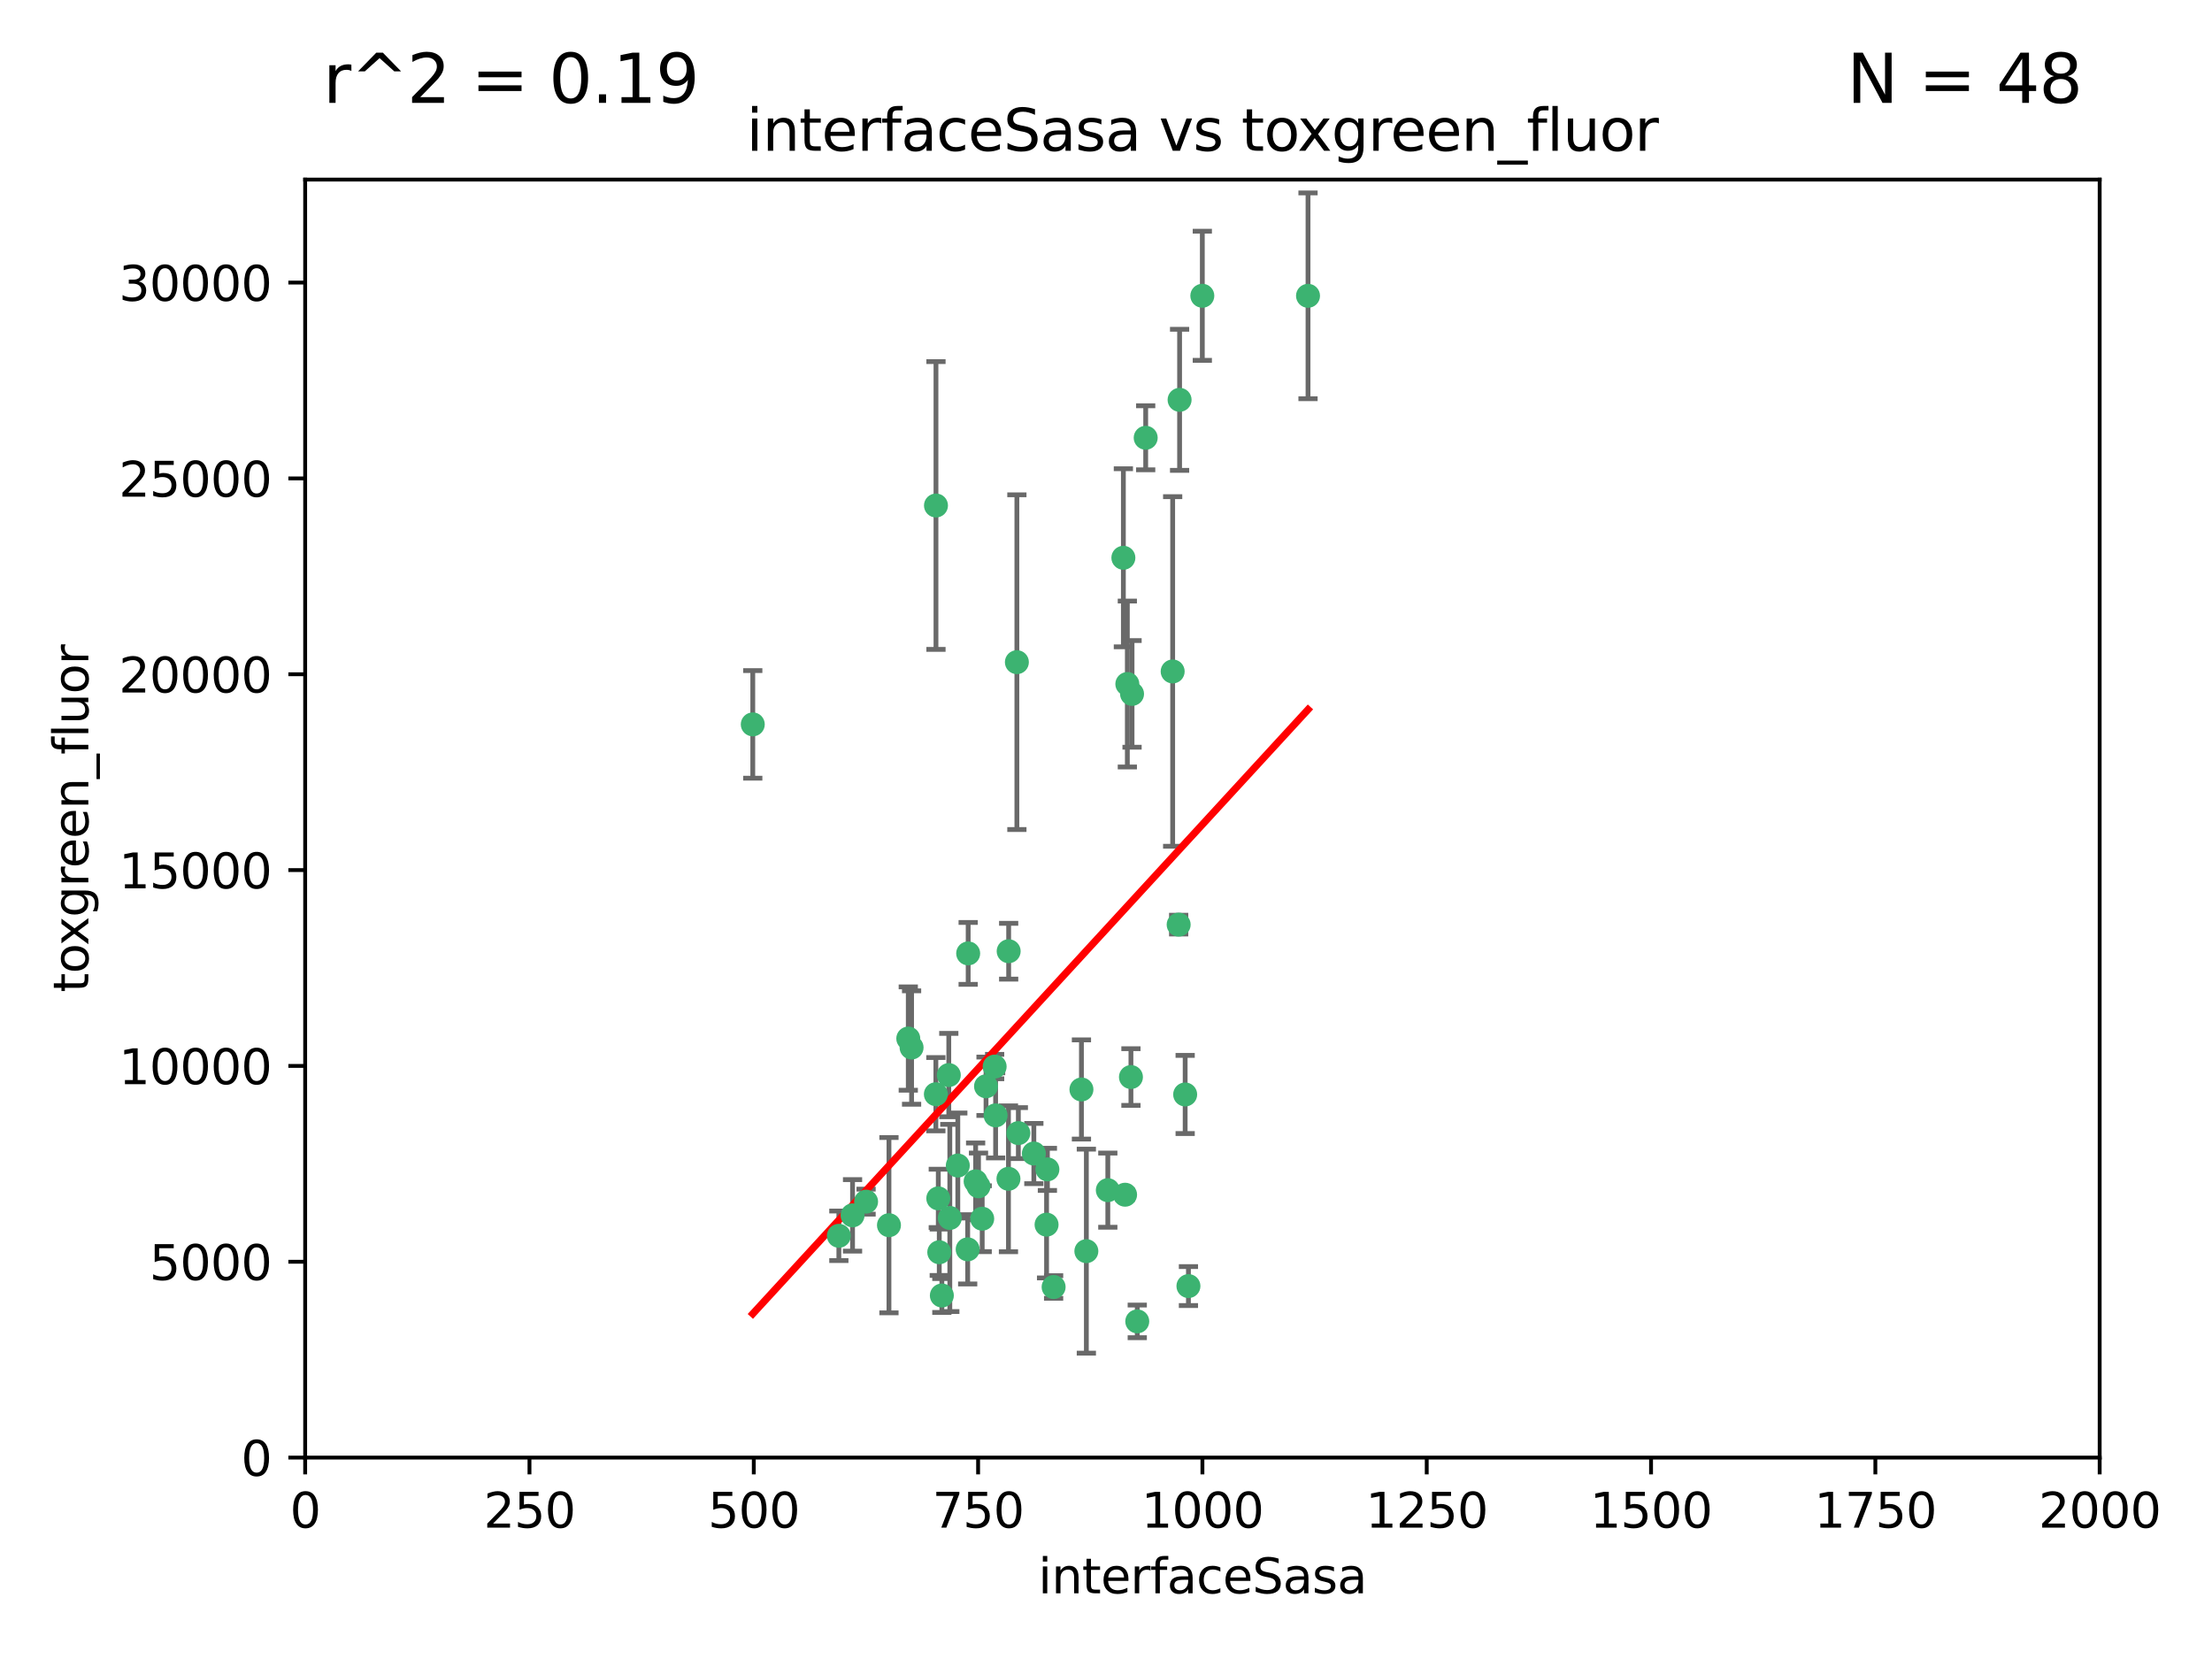 <?xml version="1.0" encoding="utf-8" standalone="no"?>
<!DOCTYPE svg PUBLIC "-//W3C//DTD SVG 1.1//EN"
  "http://www.w3.org/Graphics/SVG/1.1/DTD/svg11.dtd">
<svg xmlns:xlink="http://www.w3.org/1999/xlink" width="460.8pt" height="345.6pt" viewBox="0 0 460.8 345.6" xmlns="http://www.w3.org/2000/svg" version="1.1">
 <defs>
  <style type="text/css">*{stroke-linejoin: round; stroke-linecap: butt}</style>
 </defs>
 <g id="figure_1">
  <g id="patch_1">
   <path d="M 0 345.6 
L 460.8 345.6 
L 460.8 0 
L 0 0 
z
" style="fill: #ffffff"/>
  </g>
  <g id="axes_1">
   <g id="patch_2">
    <path d="M 63.571 303.64 
L 437.4 303.64 
L 437.4 37.411 
L 63.571 37.411 
z
" style="fill: #ffffff"/>
   </g>
   <g id="PathCollection_1">
    <defs>
     <path id="mea9403015e" d="M 0 1.118 
C 0.297 1.118 0.581 1 0.791 0.791 
C 1 0.581 1.118 0.297 1.118 0 
C 1.118 -0.297 1 -0.581 0.791 -0.791 
C 0.581 -1 0.297 -1.118 0 -1.118 
C -0.297 -1.118 -0.581 -1 -0.791 -0.791 
C -1 -0.581 -1.118 -0.297 -1.118 0 
C -1.118 0.297 -1 0.581 -0.791 0.791 
C -0.581 1 -0.297 1.118 0 1.118 
z
" style="stroke: #3cb371"/>
    </defs>
    <g clip-path="url(#pa7cee77694)">
     <use xlink:href="#mea9403015e" x="272.484" y="61.623" style="fill: #3cb371; stroke: #3cb371"/>
     <use xlink:href="#mea9403015e" x="174.75" y="257.44" style="fill: #3cb371; stroke: #3cb371"/>
     <use xlink:href="#mea9403015e" x="234.02" y="116.196" style="fill: #3cb371; stroke: #3cb371"/>
     <use xlink:href="#mea9403015e" x="238.669" y="91.198" style="fill: #3cb371; stroke: #3cb371"/>
     <use xlink:href="#mea9403015e" x="245.731" y="83.293" style="fill: #3cb371; stroke: #3cb371"/>
     <use xlink:href="#mea9403015e" x="250.465" y="61.614" style="fill: #3cb371; stroke: #3cb371"/>
     <use xlink:href="#mea9403015e" x="201.688" y="198.611" style="fill: #3cb371; stroke: #3cb371"/>
     <use xlink:href="#mea9403015e" x="194.981" y="105.307" style="fill: #3cb371; stroke: #3cb371"/>
     <use xlink:href="#mea9403015e" x="210.123" y="198.156" style="fill: #3cb371; stroke: #3cb371"/>
     <use xlink:href="#mea9403015e" x="234.375" y="248.881" style="fill: #3cb371; stroke: #3cb371"/>
     <use xlink:href="#mea9403015e" x="212.14" y="236.048" style="fill: #3cb371; stroke: #3cb371"/>
     <use xlink:href="#mea9403015e" x="195.666" y="260.866" style="fill: #3cb371; stroke: #3cb371"/>
     <use xlink:href="#mea9403015e" x="235.596" y="224.369" style="fill: #3cb371; stroke: #3cb371"/>
     <use xlink:href="#mea9403015e" x="247.573" y="267.914" style="fill: #3cb371; stroke: #3cb371"/>
     <use xlink:href="#mea9403015e" x="230.779" y="247.933" style="fill: #3cb371; stroke: #3cb371"/>
     <use xlink:href="#mea9403015e" x="210.08" y="245.565" style="fill: #3cb371; stroke: #3cb371"/>
     <use xlink:href="#mea9403015e" x="201.587" y="260.26" style="fill: #3cb371; stroke: #3cb371"/>
     <use xlink:href="#mea9403015e" x="236.912" y="275.268" style="fill: #3cb371; stroke: #3cb371"/>
     <use xlink:href="#mea9403015e" x="203.841" y="247.127" style="fill: #3cb371; stroke: #3cb371"/>
     <use xlink:href="#mea9403015e" x="219.488" y="268.108" style="fill: #3cb371; stroke: #3cb371"/>
     <use xlink:href="#mea9403015e" x="196.206" y="269.875" style="fill: #3cb371; stroke: #3cb371"/>
     <use xlink:href="#mea9403015e" x="189.211" y="216.348" style="fill: #3cb371; stroke: #3cb371"/>
     <use xlink:href="#mea9403015e" x="226.308" y="260.64" style="fill: #3cb371; stroke: #3cb371"/>
     <use xlink:href="#mea9403015e" x="185.187" y="255.229" style="fill: #3cb371; stroke: #3cb371"/>
     <use xlink:href="#mea9403015e" x="203.241" y="246.096" style="fill: #3cb371; stroke: #3cb371"/>
     <use xlink:href="#mea9403015e" x="211.835" y="137.942" style="fill: #3cb371; stroke: #3cb371"/>
     <use xlink:href="#mea9403015e" x="245.536" y="192.617" style="fill: #3cb371; stroke: #3cb371"/>
     <use xlink:href="#mea9403015e" x="215.37" y="240.302" style="fill: #3cb371; stroke: #3cb371"/>
     <use xlink:href="#mea9403015e" x="195.462" y="249.645" style="fill: #3cb371; stroke: #3cb371"/>
     <use xlink:href="#mea9403015e" x="244.288" y="139.875" style="fill: #3cb371; stroke: #3cb371"/>
     <use xlink:href="#mea9403015e" x="235.826" y="144.554" style="fill: #3cb371; stroke: #3cb371"/>
     <use xlink:href="#mea9403015e" x="246.891" y="227.999" style="fill: #3cb371; stroke: #3cb371"/>
     <use xlink:href="#mea9403015e" x="204.611" y="253.881" style="fill: #3cb371; stroke: #3cb371"/>
     <use xlink:href="#mea9403015e" x="194.959" y="227.942" style="fill: #3cb371; stroke: #3cb371"/>
     <use xlink:href="#mea9403015e" x="218.192" y="243.6" style="fill: #3cb371; stroke: #3cb371"/>
     <use xlink:href="#mea9403015e" x="177.602" y="253.182" style="fill: #3cb371; stroke: #3cb371"/>
     <use xlink:href="#mea9403015e" x="189.899" y="218.219" style="fill: #3cb371; stroke: #3cb371"/>
     <use xlink:href="#mea9403015e" x="180.421" y="250.326" style="fill: #3cb371; stroke: #3cb371"/>
     <use xlink:href="#mea9403015e" x="197.864" y="253.723" style="fill: #3cb371; stroke: #3cb371"/>
     <use xlink:href="#mea9403015e" x="205.407" y="226.291" style="fill: #3cb371; stroke: #3cb371"/>
     <use xlink:href="#mea9403015e" x="234.846" y="142.491" style="fill: #3cb371; stroke: #3cb371"/>
     <use xlink:href="#mea9403015e" x="225.284" y="226.956" style="fill: #3cb371; stroke: #3cb371"/>
     <use xlink:href="#mea9403015e" x="218.019" y="255.117" style="fill: #3cb371; stroke: #3cb371"/>
     <use xlink:href="#mea9403015e" x="199.529" y="242.802" style="fill: #3cb371; stroke: #3cb371"/>
     <use xlink:href="#mea9403015e" x="197.651" y="223.957" style="fill: #3cb371; stroke: #3cb371"/>
     <use xlink:href="#mea9403015e" x="207.406" y="232.356" style="fill: #3cb371; stroke: #3cb371"/>
     <use xlink:href="#mea9403015e" x="207.202" y="222.186" style="fill: #3cb371; stroke: #3cb371"/>
     <use xlink:href="#mea9403015e" x="156.817" y="150.901" style="fill: #3cb371; stroke: #3cb371"/>
    </g>
   </g>
   <g id="matplotlib.axis_1">
    <g id="xtick_1">
     <g id="line2d_1">
      <defs>
       <path id="m628592c153" d="M 0 0 
L 0 3.5 
" style="stroke: #000000; stroke-width: 0.8"/>
      </defs>
      <g>
       <use xlink:href="#m628592c153" x="63.571" y="303.64" style="stroke: #000000; stroke-width: 0.8"/>
      </g>
     </g>
     <g id="text_1">
      <!-- 0 -->
      <g transform="translate(60.39 318.238)scale(0.1 -0.1)">
       <defs>
        <path id="DejaVuSans-30" d="M 2034 4250 
Q 1547 4250 1301 3770 
Q 1056 3291 1056 2328 
Q 1056 1369 1301 889 
Q 1547 409 2034 409 
Q 2525 409 2770 889 
Q 3016 1369 3016 2328 
Q 3016 3291 2770 3770 
Q 2525 4250 2034 4250 
z
M 2034 4750 
Q 2819 4750 3233 4129 
Q 3647 3509 3647 2328 
Q 3647 1150 3233 529 
Q 2819 -91 2034 -91 
Q 1250 -91 836 529 
Q 422 1150 422 2328 
Q 422 3509 836 4129 
Q 1250 4750 2034 4750 
z
" transform="scale(0.016)"/>
       </defs>
       <use xlink:href="#DejaVuSans-30"/>
      </g>
     </g>
    </g>
    <g id="xtick_2">
     <g id="line2d_2">
      <g>
       <use xlink:href="#m628592c153" x="110.3" y="303.64" style="stroke: #000000; stroke-width: 0.8"/>
      </g>
     </g>
     <g id="text_2">
      <!-- 250 -->
      <g transform="translate(100.756 318.238)scale(0.1 -0.1)">
       <defs>
        <path id="DejaVuSans-32" d="M 1228 531 
L 3431 531 
L 3431 0 
L 469 0 
L 469 531 
Q 828 903 1448 1529 
Q 2069 2156 2228 2338 
Q 2531 2678 2651 2914 
Q 2772 3150 2772 3378 
Q 2772 3750 2511 3984 
Q 2250 4219 1831 4219 
Q 1534 4219 1204 4116 
Q 875 4013 500 3803 
L 500 4441 
Q 881 4594 1212 4672 
Q 1544 4750 1819 4750 
Q 2544 4750 2975 4387 
Q 3406 4025 3406 3419 
Q 3406 3131 3298 2873 
Q 3191 2616 2906 2266 
Q 2828 2175 2409 1742 
Q 1991 1309 1228 531 
z
" transform="scale(0.016)"/>
        <path id="DejaVuSans-35" d="M 691 4666 
L 3169 4666 
L 3169 4134 
L 1269 4134 
L 1269 2991 
Q 1406 3038 1543 3061 
Q 1681 3084 1819 3084 
Q 2600 3084 3056 2656 
Q 3513 2228 3513 1497 
Q 3513 744 3044 326 
Q 2575 -91 1722 -91 
Q 1428 -91 1123 -41 
Q 819 9 494 109 
L 494 744 
Q 775 591 1075 516 
Q 1375 441 1709 441 
Q 2250 441 2565 725 
Q 2881 1009 2881 1497 
Q 2881 1984 2565 2268 
Q 2250 2553 1709 2553 
Q 1456 2553 1204 2497 
Q 953 2441 691 2322 
L 691 4666 
z
" transform="scale(0.016)"/>
       </defs>
       <use xlink:href="#DejaVuSans-32"/>
       <use xlink:href="#DejaVuSans-35" x="63.623"/>
       <use xlink:href="#DejaVuSans-30" x="127.246"/>
      </g>
     </g>
    </g>
    <g id="xtick_3">
     <g id="line2d_3">
      <g>
       <use xlink:href="#m628592c153" x="157.028" y="303.64" style="stroke: #000000; stroke-width: 0.8"/>
      </g>
     </g>
     <g id="text_3">
      <!-- 500 -->
      <g transform="translate(147.485 318.238)scale(0.1 -0.1)">
       <use xlink:href="#DejaVuSans-35"/>
       <use xlink:href="#DejaVuSans-30" x="63.623"/>
       <use xlink:href="#DejaVuSans-30" x="127.246"/>
      </g>
     </g>
    </g>
    <g id="xtick_4">
     <g id="line2d_4">
      <g>
       <use xlink:href="#m628592c153" x="203.757" y="303.64" style="stroke: #000000; stroke-width: 0.8"/>
      </g>
     </g>
     <g id="text_4">
      <!-- 750 -->
      <g transform="translate(194.213 318.238)scale(0.1 -0.1)">
       <defs>
        <path id="DejaVuSans-37" d="M 525 4666 
L 3525 4666 
L 3525 4397 
L 1831 0 
L 1172 0 
L 2766 4134 
L 525 4134 
L 525 4666 
z
" transform="scale(0.016)"/>
       </defs>
       <use xlink:href="#DejaVuSans-37"/>
       <use xlink:href="#DejaVuSans-35" x="63.623"/>
       <use xlink:href="#DejaVuSans-30" x="127.246"/>
      </g>
     </g>
    </g>
    <g id="xtick_5">
     <g id="line2d_5">
      <g>
       <use xlink:href="#m628592c153" x="250.486" y="303.64" style="stroke: #000000; stroke-width: 0.8"/>
      </g>
     </g>
     <g id="text_5">
      <!-- 1000 -->
      <g transform="translate(237.761 318.238)scale(0.1 -0.1)">
       <defs>
        <path id="DejaVuSans-31" d="M 794 531 
L 1825 531 
L 1825 4091 
L 703 3866 
L 703 4441 
L 1819 4666 
L 2450 4666 
L 2450 531 
L 3481 531 
L 3481 0 
L 794 0 
L 794 531 
z
" transform="scale(0.016)"/>
       </defs>
       <use xlink:href="#DejaVuSans-31"/>
       <use xlink:href="#DejaVuSans-30" x="63.623"/>
       <use xlink:href="#DejaVuSans-30" x="127.246"/>
       <use xlink:href="#DejaVuSans-30" x="190.869"/>
      </g>
     </g>
    </g>
    <g id="xtick_6">
     <g id="line2d_6">
      <g>
       <use xlink:href="#m628592c153" x="297.214" y="303.64" style="stroke: #000000; stroke-width: 0.8"/>
      </g>
     </g>
     <g id="text_6">
      <!-- 1250 -->
      <g transform="translate(284.489 318.238)scale(0.1 -0.1)">
       <use xlink:href="#DejaVuSans-31"/>
       <use xlink:href="#DejaVuSans-32" x="63.623"/>
       <use xlink:href="#DejaVuSans-35" x="127.246"/>
       <use xlink:href="#DejaVuSans-30" x="190.869"/>
      </g>
     </g>
    </g>
    <g id="xtick_7">
     <g id="line2d_7">
      <g>
       <use xlink:href="#m628592c153" x="343.943" y="303.64" style="stroke: #000000; stroke-width: 0.8"/>
      </g>
     </g>
     <g id="text_7">
      <!-- 1500 -->
      <g transform="translate(331.218 318.238)scale(0.1 -0.1)">
       <use xlink:href="#DejaVuSans-31"/>
       <use xlink:href="#DejaVuSans-35" x="63.623"/>
       <use xlink:href="#DejaVuSans-30" x="127.246"/>
       <use xlink:href="#DejaVuSans-30" x="190.869"/>
      </g>
     </g>
    </g>
    <g id="xtick_8">
     <g id="line2d_8">
      <g>
       <use xlink:href="#m628592c153" x="390.671" y="303.64" style="stroke: #000000; stroke-width: 0.8"/>
      </g>
     </g>
     <g id="text_8">
      <!-- 1750 -->
      <g transform="translate(377.946 318.238)scale(0.1 -0.1)">
       <use xlink:href="#DejaVuSans-31"/>
       <use xlink:href="#DejaVuSans-37" x="63.623"/>
       <use xlink:href="#DejaVuSans-35" x="127.246"/>
       <use xlink:href="#DejaVuSans-30" x="190.869"/>
      </g>
     </g>
    </g>
    <g id="xtick_9">
     <g id="line2d_9">
      <g>
       <use xlink:href="#m628592c153" x="437.4" y="303.64" style="stroke: #000000; stroke-width: 0.8"/>
      </g>
     </g>
     <g id="text_9">
      <!-- 2000 -->
      <g transform="translate(424.675 318.238)scale(0.1 -0.1)">
       <use xlink:href="#DejaVuSans-32"/>
       <use xlink:href="#DejaVuSans-30" x="63.623"/>
       <use xlink:href="#DejaVuSans-30" x="127.246"/>
       <use xlink:href="#DejaVuSans-30" x="190.869"/>
      </g>
     </g>
    </g>
    <g id="text_10">
     <!-- interfaceSasa -->
     <g transform="translate(216.279 331.917)scale(0.1 -0.1)">
      <defs>
       <path id="DejaVuSans-69" d="M 603 3500 
L 1178 3500 
L 1178 0 
L 603 0 
L 603 3500 
z
M 603 4863 
L 1178 4863 
L 1178 4134 
L 603 4134 
L 603 4863 
z
" transform="scale(0.016)"/>
       <path id="DejaVuSans-6e" d="M 3513 2113 
L 3513 0 
L 2938 0 
L 2938 2094 
Q 2938 2591 2744 2837 
Q 2550 3084 2163 3084 
Q 1697 3084 1428 2787 
Q 1159 2491 1159 1978 
L 1159 0 
L 581 0 
L 581 3500 
L 1159 3500 
L 1159 2956 
Q 1366 3272 1645 3428 
Q 1925 3584 2291 3584 
Q 2894 3584 3203 3211 
Q 3513 2838 3513 2113 
z
" transform="scale(0.016)"/>
       <path id="DejaVuSans-74" d="M 1172 4494 
L 1172 3500 
L 2356 3500 
L 2356 3053 
L 1172 3053 
L 1172 1153 
Q 1172 725 1289 603 
Q 1406 481 1766 481 
L 2356 481 
L 2356 0 
L 1766 0 
Q 1100 0 847 248 
Q 594 497 594 1153 
L 594 3053 
L 172 3053 
L 172 3500 
L 594 3500 
L 594 4494 
L 1172 4494 
z
" transform="scale(0.016)"/>
       <path id="DejaVuSans-65" d="M 3597 1894 
L 3597 1613 
L 953 1613 
Q 991 1019 1311 708 
Q 1631 397 2203 397 
Q 2534 397 2845 478 
Q 3156 559 3463 722 
L 3463 178 
Q 3153 47 2828 -22 
Q 2503 -91 2169 -91 
Q 1331 -91 842 396 
Q 353 884 353 1716 
Q 353 2575 817 3079 
Q 1281 3584 2069 3584 
Q 2775 3584 3186 3129 
Q 3597 2675 3597 1894 
z
M 3022 2063 
Q 3016 2534 2758 2815 
Q 2500 3097 2075 3097 
Q 1594 3097 1305 2825 
Q 1016 2553 972 2059 
L 3022 2063 
z
" transform="scale(0.016)"/>
       <path id="DejaVuSans-72" d="M 2631 2963 
Q 2534 3019 2420 3045 
Q 2306 3072 2169 3072 
Q 1681 3072 1420 2755 
Q 1159 2438 1159 1844 
L 1159 0 
L 581 0 
L 581 3500 
L 1159 3500 
L 1159 2956 
Q 1341 3275 1631 3429 
Q 1922 3584 2338 3584 
Q 2397 3584 2469 3576 
Q 2541 3569 2628 3553 
L 2631 2963 
z
" transform="scale(0.016)"/>
       <path id="DejaVuSans-66" d="M 2375 4863 
L 2375 4384 
L 1825 4384 
Q 1516 4384 1395 4259 
Q 1275 4134 1275 3809 
L 1275 3500 
L 2222 3500 
L 2222 3053 
L 1275 3053 
L 1275 0 
L 697 0 
L 697 3053 
L 147 3053 
L 147 3500 
L 697 3500 
L 697 3744 
Q 697 4328 969 4595 
Q 1241 4863 1831 4863 
L 2375 4863 
z
" transform="scale(0.016)"/>
       <path id="DejaVuSans-61" d="M 2194 1759 
Q 1497 1759 1228 1600 
Q 959 1441 959 1056 
Q 959 750 1161 570 
Q 1363 391 1709 391 
Q 2188 391 2477 730 
Q 2766 1069 2766 1631 
L 2766 1759 
L 2194 1759 
z
M 3341 1997 
L 3341 0 
L 2766 0 
L 2766 531 
Q 2569 213 2275 61 
Q 1981 -91 1556 -91 
Q 1019 -91 701 211 
Q 384 513 384 1019 
Q 384 1609 779 1909 
Q 1175 2209 1959 2209 
L 2766 2209 
L 2766 2266 
Q 2766 2663 2505 2880 
Q 2244 3097 1772 3097 
Q 1472 3097 1187 3025 
Q 903 2953 641 2809 
L 641 3341 
Q 956 3463 1253 3523 
Q 1550 3584 1831 3584 
Q 2591 3584 2966 3190 
Q 3341 2797 3341 1997 
z
" transform="scale(0.016)"/>
       <path id="DejaVuSans-63" d="M 3122 3366 
L 3122 2828 
Q 2878 2963 2633 3030 
Q 2388 3097 2138 3097 
Q 1578 3097 1268 2742 
Q 959 2388 959 1747 
Q 959 1106 1268 751 
Q 1578 397 2138 397 
Q 2388 397 2633 464 
Q 2878 531 3122 666 
L 3122 134 
Q 2881 22 2623 -34 
Q 2366 -91 2075 -91 
Q 1284 -91 818 406 
Q 353 903 353 1747 
Q 353 2603 823 3093 
Q 1294 3584 2113 3584 
Q 2378 3584 2631 3529 
Q 2884 3475 3122 3366 
z
" transform="scale(0.016)"/>
       <path id="DejaVuSans-53" d="M 3425 4513 
L 3425 3897 
Q 3066 4069 2747 4153 
Q 2428 4238 2131 4238 
Q 1616 4238 1336 4038 
Q 1056 3838 1056 3469 
Q 1056 3159 1242 3001 
Q 1428 2844 1947 2747 
L 2328 2669 
Q 3034 2534 3370 2195 
Q 3706 1856 3706 1288 
Q 3706 609 3251 259 
Q 2797 -91 1919 -91 
Q 1588 -91 1214 -16 
Q 841 59 441 206 
L 441 856 
Q 825 641 1194 531 
Q 1563 422 1919 422 
Q 2459 422 2753 634 
Q 3047 847 3047 1241 
Q 3047 1584 2836 1778 
Q 2625 1972 2144 2069 
L 1759 2144 
Q 1053 2284 737 2584 
Q 422 2884 422 3419 
Q 422 4038 858 4394 
Q 1294 4750 2059 4750 
Q 2388 4750 2728 4690 
Q 3069 4631 3425 4513 
z
" transform="scale(0.016)"/>
       <path id="DejaVuSans-73" d="M 2834 3397 
L 2834 2853 
Q 2591 2978 2328 3040 
Q 2066 3103 1784 3103 
Q 1356 3103 1142 2972 
Q 928 2841 928 2578 
Q 928 2378 1081 2264 
Q 1234 2150 1697 2047 
L 1894 2003 
Q 2506 1872 2764 1633 
Q 3022 1394 3022 966 
Q 3022 478 2636 193 
Q 2250 -91 1575 -91 
Q 1294 -91 989 -36 
Q 684 19 347 128 
L 347 722 
Q 666 556 975 473 
Q 1284 391 1588 391 
Q 1994 391 2212 530 
Q 2431 669 2431 922 
Q 2431 1156 2273 1281 
Q 2116 1406 1581 1522 
L 1381 1569 
Q 847 1681 609 1914 
Q 372 2147 372 2553 
Q 372 3047 722 3315 
Q 1072 3584 1716 3584 
Q 2034 3584 2315 3537 
Q 2597 3491 2834 3397 
z
" transform="scale(0.016)"/>
      </defs>
      <use xlink:href="#DejaVuSans-69"/>
      <use xlink:href="#DejaVuSans-6e" x="27.783"/>
      <use xlink:href="#DejaVuSans-74" x="91.162"/>
      <use xlink:href="#DejaVuSans-65" x="130.371"/>
      <use xlink:href="#DejaVuSans-72" x="191.895"/>
      <use xlink:href="#DejaVuSans-66" x="233.008"/>
      <use xlink:href="#DejaVuSans-61" x="268.213"/>
      <use xlink:href="#DejaVuSans-63" x="329.492"/>
      <use xlink:href="#DejaVuSans-65" x="384.473"/>
      <use xlink:href="#DejaVuSans-53" x="445.996"/>
      <use xlink:href="#DejaVuSans-61" x="509.473"/>
      <use xlink:href="#DejaVuSans-73" x="570.752"/>
      <use xlink:href="#DejaVuSans-61" x="622.852"/>
     </g>
    </g>
   </g>
   <g id="matplotlib.axis_2">
    <g id="ytick_1">
     <g id="line2d_10">
      <defs>
       <path id="m2e20df8057" d="M 0 0 
L -3.5 0 
" style="stroke: #000000; stroke-width: 0.8"/>
      </defs>
      <g>
       <use xlink:href="#m2e20df8057" x="63.571" y="303.64" style="stroke: #000000; stroke-width: 0.8"/>
      </g>
     </g>
     <g id="text_11">
      <!-- 0 -->
      <g transform="translate(50.209 307.439)scale(0.1 -0.1)">
       <use xlink:href="#DejaVuSans-30"/>
      </g>
     </g>
    </g>
    <g id="ytick_2">
     <g id="line2d_11">
      <g>
       <use xlink:href="#m2e20df8057" x="63.571" y="262.845" style="stroke: #000000; stroke-width: 0.8"/>
      </g>
     </g>
     <g id="text_12">
      <!-- 5000 -->
      <g transform="translate(31.121 266.644)scale(0.1 -0.1)">
       <use xlink:href="#DejaVuSans-35"/>
       <use xlink:href="#DejaVuSans-30" x="63.623"/>
       <use xlink:href="#DejaVuSans-30" x="127.246"/>
       <use xlink:href="#DejaVuSans-30" x="190.869"/>
      </g>
     </g>
    </g>
    <g id="ytick_3">
     <g id="line2d_12">
      <g>
       <use xlink:href="#m2e20df8057" x="63.571" y="222.05" style="stroke: #000000; stroke-width: 0.8"/>
      </g>
     </g>
     <g id="text_13">
      <!-- 10000 -->
      <g transform="translate(24.759 225.849)scale(0.1 -0.1)">
       <use xlink:href="#DejaVuSans-31"/>
       <use xlink:href="#DejaVuSans-30" x="63.623"/>
       <use xlink:href="#DejaVuSans-30" x="127.246"/>
       <use xlink:href="#DejaVuSans-30" x="190.869"/>
       <use xlink:href="#DejaVuSans-30" x="254.492"/>
      </g>
     </g>
    </g>
    <g id="ytick_4">
     <g id="line2d_13">
      <g>
       <use xlink:href="#m2e20df8057" x="63.571" y="181.255" style="stroke: #000000; stroke-width: 0.8"/>
      </g>
     </g>
     <g id="text_14">
      <!-- 15000 -->
      <g transform="translate(24.759 185.054)scale(0.1 -0.1)">
       <use xlink:href="#DejaVuSans-31"/>
       <use xlink:href="#DejaVuSans-35" x="63.623"/>
       <use xlink:href="#DejaVuSans-30" x="127.246"/>
       <use xlink:href="#DejaVuSans-30" x="190.869"/>
       <use xlink:href="#DejaVuSans-30" x="254.492"/>
      </g>
     </g>
    </g>
    <g id="ytick_5">
     <g id="line2d_14">
      <g>
       <use xlink:href="#m2e20df8057" x="63.571" y="140.459" style="stroke: #000000; stroke-width: 0.8"/>
      </g>
     </g>
     <g id="text_15">
      <!-- 20000 -->
      <g transform="translate(24.759 144.259)scale(0.1 -0.1)">
       <use xlink:href="#DejaVuSans-32"/>
       <use xlink:href="#DejaVuSans-30" x="63.623"/>
       <use xlink:href="#DejaVuSans-30" x="127.246"/>
       <use xlink:href="#DejaVuSans-30" x="190.869"/>
       <use xlink:href="#DejaVuSans-30" x="254.492"/>
      </g>
     </g>
    </g>
    <g id="ytick_6">
     <g id="line2d_15">
      <g>
       <use xlink:href="#m2e20df8057" x="63.571" y="99.664" style="stroke: #000000; stroke-width: 0.8"/>
      </g>
     </g>
     <g id="text_16">
      <!-- 25000 -->
      <g transform="translate(24.759 103.464)scale(0.1 -0.1)">
       <use xlink:href="#DejaVuSans-32"/>
       <use xlink:href="#DejaVuSans-35" x="63.623"/>
       <use xlink:href="#DejaVuSans-30" x="127.246"/>
       <use xlink:href="#DejaVuSans-30" x="190.869"/>
       <use xlink:href="#DejaVuSans-30" x="254.492"/>
      </g>
     </g>
    </g>
    <g id="ytick_7">
     <g id="line2d_16">
      <g>
       <use xlink:href="#m2e20df8057" x="63.571" y="58.869" style="stroke: #000000; stroke-width: 0.8"/>
      </g>
     </g>
     <g id="text_17">
      <!-- 30000 -->
      <g transform="translate(24.759 62.668)scale(0.1 -0.1)">
       <defs>
        <path id="DejaVuSans-33" d="M 2597 2516 
Q 3050 2419 3304 2112 
Q 3559 1806 3559 1356 
Q 3559 666 3084 287 
Q 2609 -91 1734 -91 
Q 1441 -91 1130 -33 
Q 819 25 488 141 
L 488 750 
Q 750 597 1062 519 
Q 1375 441 1716 441 
Q 2309 441 2620 675 
Q 2931 909 2931 1356 
Q 2931 1769 2642 2001 
Q 2353 2234 1838 2234 
L 1294 2234 
L 1294 2753 
L 1863 2753 
Q 2328 2753 2575 2939 
Q 2822 3125 2822 3475 
Q 2822 3834 2567 4026 
Q 2313 4219 1838 4219 
Q 1578 4219 1281 4162 
Q 984 4106 628 3988 
L 628 4550 
Q 988 4650 1302 4700 
Q 1616 4750 1894 4750 
Q 2613 4750 3031 4423 
Q 3450 4097 3450 3541 
Q 3450 3153 3228 2886 
Q 3006 2619 2597 2516 
z
" transform="scale(0.016)"/>
       </defs>
       <use xlink:href="#DejaVuSans-33"/>
       <use xlink:href="#DejaVuSans-30" x="63.623"/>
       <use xlink:href="#DejaVuSans-30" x="127.246"/>
       <use xlink:href="#DejaVuSans-30" x="190.869"/>
       <use xlink:href="#DejaVuSans-30" x="254.492"/>
      </g>
     </g>
    </g>
    <g id="text_18">
     <!-- toxgreen_fluor -->
     <g transform="translate(18.401 206.72)rotate(-90)scale(0.1 -0.1)">
      <defs>
       <path id="DejaVuSans-6f" d="M 1959 3097 
Q 1497 3097 1228 2736 
Q 959 2375 959 1747 
Q 959 1119 1226 758 
Q 1494 397 1959 397 
Q 2419 397 2687 759 
Q 2956 1122 2956 1747 
Q 2956 2369 2687 2733 
Q 2419 3097 1959 3097 
z
M 1959 3584 
Q 2709 3584 3137 3096 
Q 3566 2609 3566 1747 
Q 3566 888 3137 398 
Q 2709 -91 1959 -91 
Q 1206 -91 779 398 
Q 353 888 353 1747 
Q 353 2609 779 3096 
Q 1206 3584 1959 3584 
z
" transform="scale(0.016)"/>
       <path id="DejaVuSans-78" d="M 3513 3500 
L 2247 1797 
L 3578 0 
L 2900 0 
L 1881 1375 
L 863 0 
L 184 0 
L 1544 1831 
L 300 3500 
L 978 3500 
L 1906 2253 
L 2834 3500 
L 3513 3500 
z
" transform="scale(0.016)"/>
       <path id="DejaVuSans-67" d="M 2906 1791 
Q 2906 2416 2648 2759 
Q 2391 3103 1925 3103 
Q 1463 3103 1205 2759 
Q 947 2416 947 1791 
Q 947 1169 1205 825 
Q 1463 481 1925 481 
Q 2391 481 2648 825 
Q 2906 1169 2906 1791 
z
M 3481 434 
Q 3481 -459 3084 -895 
Q 2688 -1331 1869 -1331 
Q 1566 -1331 1297 -1286 
Q 1028 -1241 775 -1147 
L 775 -588 
Q 1028 -725 1275 -790 
Q 1522 -856 1778 -856 
Q 2344 -856 2625 -561 
Q 2906 -266 2906 331 
L 2906 616 
Q 2728 306 2450 153 
Q 2172 0 1784 0 
Q 1141 0 747 490 
Q 353 981 353 1791 
Q 353 2603 747 3093 
Q 1141 3584 1784 3584 
Q 2172 3584 2450 3431 
Q 2728 3278 2906 2969 
L 2906 3500 
L 3481 3500 
L 3481 434 
z
" transform="scale(0.016)"/>
       <path id="DejaVuSans-5f" d="M 3263 -1063 
L 3263 -1509 
L -63 -1509 
L -63 -1063 
L 3263 -1063 
z
" transform="scale(0.016)"/>
       <path id="DejaVuSans-6c" d="M 603 4863 
L 1178 4863 
L 1178 0 
L 603 0 
L 603 4863 
z
" transform="scale(0.016)"/>
       <path id="DejaVuSans-75" d="M 544 1381 
L 544 3500 
L 1119 3500 
L 1119 1403 
Q 1119 906 1312 657 
Q 1506 409 1894 409 
Q 2359 409 2629 706 
Q 2900 1003 2900 1516 
L 2900 3500 
L 3475 3500 
L 3475 0 
L 2900 0 
L 2900 538 
Q 2691 219 2414 64 
Q 2138 -91 1772 -91 
Q 1169 -91 856 284 
Q 544 659 544 1381 
z
M 1991 3584 
L 1991 3584 
z
" transform="scale(0.016)"/>
      </defs>
      <use xlink:href="#DejaVuSans-74"/>
      <use xlink:href="#DejaVuSans-6f" x="39.209"/>
      <use xlink:href="#DejaVuSans-78" x="97.266"/>
      <use xlink:href="#DejaVuSans-67" x="156.445"/>
      <use xlink:href="#DejaVuSans-72" x="219.922"/>
      <use xlink:href="#DejaVuSans-65" x="258.785"/>
      <use xlink:href="#DejaVuSans-65" x="320.309"/>
      <use xlink:href="#DejaVuSans-6e" x="381.832"/>
      <use xlink:href="#DejaVuSans-5f" x="445.211"/>
      <use xlink:href="#DejaVuSans-66" x="495.211"/>
      <use xlink:href="#DejaVuSans-6c" x="530.416"/>
      <use xlink:href="#DejaVuSans-75" x="558.199"/>
      <use xlink:href="#DejaVuSans-6f" x="621.578"/>
      <use xlink:href="#DejaVuSans-72" x="682.76"/>
     </g>
    </g>
   </g>
   <g id="LineCollection_1">
    <path d="M 272.484 83.058 
L 272.484 40.187 
" clip-path="url(#pa7cee77694)" style="fill: none; stroke: #696969"/>
    <path d="M 174.75 262.6 
L 174.75 252.279 
" clip-path="url(#pa7cee77694)" style="fill: none; stroke: #696969"/>
    <path d="M 234.02 134.745 
L 234.02 97.647 
" clip-path="url(#pa7cee77694)" style="fill: none; stroke: #696969"/>
    <path d="M 238.669 97.868 
L 238.669 84.528 
" clip-path="url(#pa7cee77694)" style="fill: none; stroke: #696969"/>
    <path d="M 245.731 97.986 
L 245.731 68.599 
" clip-path="url(#pa7cee77694)" style="fill: none; stroke: #696969"/>
    <path d="M 250.465 75.067 
L 250.465 48.16 
" clip-path="url(#pa7cee77694)" style="fill: none; stroke: #696969"/>
    <path d="M 201.688 205.055 
L 201.688 192.168 
" clip-path="url(#pa7cee77694)" style="fill: none; stroke: #696969"/>
    <path d="M 194.981 135.28 
L 194.981 75.334 
" clip-path="url(#pa7cee77694)" style="fill: none; stroke: #696969"/>
    <path d="M 210.123 203.967 
L 210.123 192.344 
" clip-path="url(#pa7cee77694)" style="fill: none; stroke: #696969"/>
    <path d="M 234.375 249.896 
L 234.375 247.866 
" clip-path="url(#pa7cee77694)" style="fill: none; stroke: #696969"/>
    <path d="M 212.14 241.356 
L 212.14 230.74 
" clip-path="url(#pa7cee77694)" style="fill: none; stroke: #696969"/>
    <path d="M 195.666 265.698 
L 195.666 256.034 
" clip-path="url(#pa7cee77694)" style="fill: none; stroke: #696969"/>
    <path d="M 235.596 230.273 
L 235.596 218.464 
" clip-path="url(#pa7cee77694)" style="fill: none; stroke: #696969"/>
    <path d="M 247.573 271.971 
L 247.573 263.857 
" clip-path="url(#pa7cee77694)" style="fill: none; stroke: #696969"/>
    <path d="M 230.779 255.66 
L 230.779 240.205 
" clip-path="url(#pa7cee77694)" style="fill: none; stroke: #696969"/>
    <path d="M 210.08 260.755 
L 210.08 230.374 
" clip-path="url(#pa7cee77694)" style="fill: none; stroke: #696969"/>
    <path d="M 201.587 267.474 
L 201.587 253.045 
" clip-path="url(#pa7cee77694)" style="fill: none; stroke: #696969"/>
    <path d="M 236.912 278.667 
L 236.912 271.868 
" clip-path="url(#pa7cee77694)" style="fill: none; stroke: #696969"/>
    <path d="M 203.841 254.054 
L 203.841 240.199 
" clip-path="url(#pa7cee77694)" style="fill: none; stroke: #696969"/>
    <path d="M 219.488 270.462 
L 219.488 265.753 
" clip-path="url(#pa7cee77694)" style="fill: none; stroke: #696969"/>
    <path d="M 196.206 273.409 
L 196.206 266.341 
" clip-path="url(#pa7cee77694)" style="fill: none; stroke: #696969"/>
    <path d="M 189.211 227.113 
L 189.211 205.583 
" clip-path="url(#pa7cee77694)" style="fill: none; stroke: #696969"/>
    <path d="M 226.308 281.889 
L 226.308 239.39 
" clip-path="url(#pa7cee77694)" style="fill: none; stroke: #696969"/>
    <path d="M 185.187 273.486 
L 185.187 236.971 
" clip-path="url(#pa7cee77694)" style="fill: none; stroke: #696969"/>
    <path d="M 203.241 254.089 
L 203.241 238.103 
" clip-path="url(#pa7cee77694)" style="fill: none; stroke: #696969"/>
    <path d="M 211.835 172.804 
L 211.835 103.08 
" clip-path="url(#pa7cee77694)" style="fill: none; stroke: #696969"/>
    <path d="M 245.536 194.574 
L 245.536 190.659 
" clip-path="url(#pa7cee77694)" style="fill: none; stroke: #696969"/>
    <path d="M 215.37 246.576 
L 215.37 234.027 
" clip-path="url(#pa7cee77694)" style="fill: none; stroke: #696969"/>
    <path d="M 195.462 255.722 
L 195.462 243.569 
" clip-path="url(#pa7cee77694)" style="fill: none; stroke: #696969"/>
    <path d="M 244.288 176.287 
L 244.288 103.464 
" clip-path="url(#pa7cee77694)" style="fill: none; stroke: #696969"/>
    <path d="M 235.826 155.662 
L 235.826 133.445 
" clip-path="url(#pa7cee77694)" style="fill: none; stroke: #696969"/>
    <path d="M 246.891 236.14 
L 246.891 219.858 
" clip-path="url(#pa7cee77694)" style="fill: none; stroke: #696969"/>
    <path d="M 204.611 260.74 
L 204.611 247.023 
" clip-path="url(#pa7cee77694)" style="fill: none; stroke: #696969"/>
    <path d="M 194.959 235.576 
L 194.959 220.308 
" clip-path="url(#pa7cee77694)" style="fill: none; stroke: #696969"/>
    <path d="M 218.192 247.989 
L 218.192 239.21 
" clip-path="url(#pa7cee77694)" style="fill: none; stroke: #696969"/>
    <path d="M 177.602 260.631 
L 177.602 245.734 
" clip-path="url(#pa7cee77694)" style="fill: none; stroke: #696969"/>
    <path d="M 189.899 230.03 
L 189.899 206.407 
" clip-path="url(#pa7cee77694)" style="fill: none; stroke: #696969"/>
    <path d="M 180.421 252.928 
L 180.421 247.723 
" clip-path="url(#pa7cee77694)" style="fill: none; stroke: #696969"/>
    <path d="M 197.864 273.219 
L 197.864 234.226 
" clip-path="url(#pa7cee77694)" style="fill: none; stroke: #696969"/>
    <path d="M 205.407 232.375 
L 205.407 220.208 
" clip-path="url(#pa7cee77694)" style="fill: none; stroke: #696969"/>
    <path d="M 234.846 159.773 
L 234.846 125.209 
" clip-path="url(#pa7cee77694)" style="fill: none; stroke: #696969"/>
    <path d="M 225.284 237.288 
L 225.284 216.624 
" clip-path="url(#pa7cee77694)" style="fill: none; stroke: #696969"/>
    <path d="M 218.019 266.211 
L 218.019 244.023 
" clip-path="url(#pa7cee77694)" style="fill: none; stroke: #696969"/>
    <path d="M 199.529 253.739 
L 199.529 231.864 
" clip-path="url(#pa7cee77694)" style="fill: none; stroke: #696969"/>
    <path d="M 197.651 232.641 
L 197.651 215.272 
" clip-path="url(#pa7cee77694)" style="fill: none; stroke: #696969"/>
    <path d="M 207.406 241.221 
L 207.406 223.49 
" clip-path="url(#pa7cee77694)" style="fill: none; stroke: #696969"/>
    <path d="M 207.202 224.733 
L 207.202 219.639 
" clip-path="url(#pa7cee77694)" style="fill: none; stroke: #696969"/>
    <path d="M 156.817 162.109 
L 156.817 139.694 
" clip-path="url(#pa7cee77694)" style="fill: none; stroke: #696969"/>
   </g>
   <g id="line2d_17">
    <defs>
     <path id="m21917f40f9" d="M 2 0 
L -2 -0 
" style="stroke: #696969"/>
    </defs>
    <g clip-path="url(#pa7cee77694)">
     <use xlink:href="#m21917f40f9" x="272.484" y="83.058" style="fill: #696969; stroke: #696969"/>
     <use xlink:href="#m21917f40f9" x="174.75" y="262.6" style="fill: #696969; stroke: #696969"/>
     <use xlink:href="#m21917f40f9" x="234.02" y="134.745" style="fill: #696969; stroke: #696969"/>
     <use xlink:href="#m21917f40f9" x="238.669" y="97.868" style="fill: #696969; stroke: #696969"/>
     <use xlink:href="#m21917f40f9" x="245.731" y="97.986" style="fill: #696969; stroke: #696969"/>
     <use xlink:href="#m21917f40f9" x="250.465" y="75.067" style="fill: #696969; stroke: #696969"/>
     <use xlink:href="#m21917f40f9" x="201.688" y="205.055" style="fill: #696969; stroke: #696969"/>
     <use xlink:href="#m21917f40f9" x="194.981" y="135.28" style="fill: #696969; stroke: #696969"/>
     <use xlink:href="#m21917f40f9" x="210.123" y="203.967" style="fill: #696969; stroke: #696969"/>
     <use xlink:href="#m21917f40f9" x="234.375" y="249.896" style="fill: #696969; stroke: #696969"/>
     <use xlink:href="#m21917f40f9" x="212.14" y="241.356" style="fill: #696969; stroke: #696969"/>
     <use xlink:href="#m21917f40f9" x="195.666" y="265.698" style="fill: #696969; stroke: #696969"/>
     <use xlink:href="#m21917f40f9" x="235.596" y="230.273" style="fill: #696969; stroke: #696969"/>
     <use xlink:href="#m21917f40f9" x="247.573" y="271.971" style="fill: #696969; stroke: #696969"/>
     <use xlink:href="#m21917f40f9" x="230.779" y="255.66" style="fill: #696969; stroke: #696969"/>
     <use xlink:href="#m21917f40f9" x="210.08" y="260.755" style="fill: #696969; stroke: #696969"/>
     <use xlink:href="#m21917f40f9" x="201.587" y="267.474" style="fill: #696969; stroke: #696969"/>
     <use xlink:href="#m21917f40f9" x="236.912" y="278.667" style="fill: #696969; stroke: #696969"/>
     <use xlink:href="#m21917f40f9" x="203.841" y="254.054" style="fill: #696969; stroke: #696969"/>
     <use xlink:href="#m21917f40f9" x="219.488" y="270.462" style="fill: #696969; stroke: #696969"/>
     <use xlink:href="#m21917f40f9" x="196.206" y="273.409" style="fill: #696969; stroke: #696969"/>
     <use xlink:href="#m21917f40f9" x="189.211" y="227.113" style="fill: #696969; stroke: #696969"/>
     <use xlink:href="#m21917f40f9" x="226.308" y="281.889" style="fill: #696969; stroke: #696969"/>
     <use xlink:href="#m21917f40f9" x="185.187" y="273.486" style="fill: #696969; stroke: #696969"/>
     <use xlink:href="#m21917f40f9" x="203.241" y="254.089" style="fill: #696969; stroke: #696969"/>
     <use xlink:href="#m21917f40f9" x="211.835" y="172.804" style="fill: #696969; stroke: #696969"/>
     <use xlink:href="#m21917f40f9" x="245.536" y="194.574" style="fill: #696969; stroke: #696969"/>
     <use xlink:href="#m21917f40f9" x="215.37" y="246.576" style="fill: #696969; stroke: #696969"/>
     <use xlink:href="#m21917f40f9" x="195.462" y="255.722" style="fill: #696969; stroke: #696969"/>
     <use xlink:href="#m21917f40f9" x="244.288" y="176.287" style="fill: #696969; stroke: #696969"/>
     <use xlink:href="#m21917f40f9" x="235.826" y="155.662" style="fill: #696969; stroke: #696969"/>
     <use xlink:href="#m21917f40f9" x="246.891" y="236.14" style="fill: #696969; stroke: #696969"/>
     <use xlink:href="#m21917f40f9" x="204.611" y="260.74" style="fill: #696969; stroke: #696969"/>
     <use xlink:href="#m21917f40f9" x="194.959" y="235.576" style="fill: #696969; stroke: #696969"/>
     <use xlink:href="#m21917f40f9" x="218.192" y="247.989" style="fill: #696969; stroke: #696969"/>
     <use xlink:href="#m21917f40f9" x="177.602" y="260.631" style="fill: #696969; stroke: #696969"/>
     <use xlink:href="#m21917f40f9" x="189.899" y="230.03" style="fill: #696969; stroke: #696969"/>
     <use xlink:href="#m21917f40f9" x="180.421" y="252.928" style="fill: #696969; stroke: #696969"/>
     <use xlink:href="#m21917f40f9" x="197.864" y="273.219" style="fill: #696969; stroke: #696969"/>
     <use xlink:href="#m21917f40f9" x="205.407" y="232.375" style="fill: #696969; stroke: #696969"/>
     <use xlink:href="#m21917f40f9" x="234.846" y="159.773" style="fill: #696969; stroke: #696969"/>
     <use xlink:href="#m21917f40f9" x="225.284" y="237.288" style="fill: #696969; stroke: #696969"/>
     <use xlink:href="#m21917f40f9" x="218.019" y="266.211" style="fill: #696969; stroke: #696969"/>
     <use xlink:href="#m21917f40f9" x="199.529" y="253.739" style="fill: #696969; stroke: #696969"/>
     <use xlink:href="#m21917f40f9" x="197.651" y="232.641" style="fill: #696969; stroke: #696969"/>
     <use xlink:href="#m21917f40f9" x="207.406" y="241.221" style="fill: #696969; stroke: #696969"/>
     <use xlink:href="#m21917f40f9" x="207.202" y="224.733" style="fill: #696969; stroke: #696969"/>
     <use xlink:href="#m21917f40f9" x="156.817" y="162.109" style="fill: #696969; stroke: #696969"/>
    </g>
   </g>
   <g id="line2d_18">
    <g clip-path="url(#pa7cee77694)">
     <use xlink:href="#m21917f40f9" x="272.484" y="40.187" style="fill: #696969; stroke: #696969"/>
     <use xlink:href="#m21917f40f9" x="174.75" y="252.279" style="fill: #696969; stroke: #696969"/>
     <use xlink:href="#m21917f40f9" x="234.02" y="97.647" style="fill: #696969; stroke: #696969"/>
     <use xlink:href="#m21917f40f9" x="238.669" y="84.528" style="fill: #696969; stroke: #696969"/>
     <use xlink:href="#m21917f40f9" x="245.731" y="68.599" style="fill: #696969; stroke: #696969"/>
     <use xlink:href="#m21917f40f9" x="250.465" y="48.16" style="fill: #696969; stroke: #696969"/>
     <use xlink:href="#m21917f40f9" x="201.688" y="192.168" style="fill: #696969; stroke: #696969"/>
     <use xlink:href="#m21917f40f9" x="194.981" y="75.334" style="fill: #696969; stroke: #696969"/>
     <use xlink:href="#m21917f40f9" x="210.123" y="192.344" style="fill: #696969; stroke: #696969"/>
     <use xlink:href="#m21917f40f9" x="234.375" y="247.866" style="fill: #696969; stroke: #696969"/>
     <use xlink:href="#m21917f40f9" x="212.14" y="230.74" style="fill: #696969; stroke: #696969"/>
     <use xlink:href="#m21917f40f9" x="195.666" y="256.034" style="fill: #696969; stroke: #696969"/>
     <use xlink:href="#m21917f40f9" x="235.596" y="218.464" style="fill: #696969; stroke: #696969"/>
     <use xlink:href="#m21917f40f9" x="247.573" y="263.857" style="fill: #696969; stroke: #696969"/>
     <use xlink:href="#m21917f40f9" x="230.779" y="240.205" style="fill: #696969; stroke: #696969"/>
     <use xlink:href="#m21917f40f9" x="210.08" y="230.374" style="fill: #696969; stroke: #696969"/>
     <use xlink:href="#m21917f40f9" x="201.587" y="253.045" style="fill: #696969; stroke: #696969"/>
     <use xlink:href="#m21917f40f9" x="236.912" y="271.868" style="fill: #696969; stroke: #696969"/>
     <use xlink:href="#m21917f40f9" x="203.841" y="240.199" style="fill: #696969; stroke: #696969"/>
     <use xlink:href="#m21917f40f9" x="219.488" y="265.753" style="fill: #696969; stroke: #696969"/>
     <use xlink:href="#m21917f40f9" x="196.206" y="266.341" style="fill: #696969; stroke: #696969"/>
     <use xlink:href="#m21917f40f9" x="189.211" y="205.583" style="fill: #696969; stroke: #696969"/>
     <use xlink:href="#m21917f40f9" x="226.308" y="239.39" style="fill: #696969; stroke: #696969"/>
     <use xlink:href="#m21917f40f9" x="185.187" y="236.971" style="fill: #696969; stroke: #696969"/>
     <use xlink:href="#m21917f40f9" x="203.241" y="238.103" style="fill: #696969; stroke: #696969"/>
     <use xlink:href="#m21917f40f9" x="211.835" y="103.08" style="fill: #696969; stroke: #696969"/>
     <use xlink:href="#m21917f40f9" x="245.536" y="190.659" style="fill: #696969; stroke: #696969"/>
     <use xlink:href="#m21917f40f9" x="215.37" y="234.027" style="fill: #696969; stroke: #696969"/>
     <use xlink:href="#m21917f40f9" x="195.462" y="243.569" style="fill: #696969; stroke: #696969"/>
     <use xlink:href="#m21917f40f9" x="244.288" y="103.464" style="fill: #696969; stroke: #696969"/>
     <use xlink:href="#m21917f40f9" x="235.826" y="133.445" style="fill: #696969; stroke: #696969"/>
     <use xlink:href="#m21917f40f9" x="246.891" y="219.858" style="fill: #696969; stroke: #696969"/>
     <use xlink:href="#m21917f40f9" x="204.611" y="247.023" style="fill: #696969; stroke: #696969"/>
     <use xlink:href="#m21917f40f9" x="194.959" y="220.308" style="fill: #696969; stroke: #696969"/>
     <use xlink:href="#m21917f40f9" x="218.192" y="239.21" style="fill: #696969; stroke: #696969"/>
     <use xlink:href="#m21917f40f9" x="177.602" y="245.734" style="fill: #696969; stroke: #696969"/>
     <use xlink:href="#m21917f40f9" x="189.899" y="206.407" style="fill: #696969; stroke: #696969"/>
     <use xlink:href="#m21917f40f9" x="180.421" y="247.723" style="fill: #696969; stroke: #696969"/>
     <use xlink:href="#m21917f40f9" x="197.864" y="234.226" style="fill: #696969; stroke: #696969"/>
     <use xlink:href="#m21917f40f9" x="205.407" y="220.208" style="fill: #696969; stroke: #696969"/>
     <use xlink:href="#m21917f40f9" x="234.846" y="125.209" style="fill: #696969; stroke: #696969"/>
     <use xlink:href="#m21917f40f9" x="225.284" y="216.624" style="fill: #696969; stroke: #696969"/>
     <use xlink:href="#m21917f40f9" x="218.019" y="244.023" style="fill: #696969; stroke: #696969"/>
     <use xlink:href="#m21917f40f9" x="199.529" y="231.864" style="fill: #696969; stroke: #696969"/>
     <use xlink:href="#m21917f40f9" x="197.651" y="215.272" style="fill: #696969; stroke: #696969"/>
     <use xlink:href="#m21917f40f9" x="207.406" y="223.49" style="fill: #696969; stroke: #696969"/>
     <use xlink:href="#m21917f40f9" x="207.202" y="219.639" style="fill: #696969; stroke: #696969"/>
     <use xlink:href="#m21917f40f9" x="156.817" y="139.694" style="fill: #696969; stroke: #696969"/>
    </g>
   </g>
   <g id="line2d_19">
    <path d="M 272.484 147.816 
L 174.75 254.17 
L 234.02 189.671 
L 238.669 184.613 
L 245.731 176.928 
L 250.465 171.776 
L 201.688 224.856 
L 194.981 232.154 
L 210.123 215.676 
L 234.375 189.285 
L 212.14 213.481 
L 195.666 231.409 
L 235.596 187.957 
L 247.573 174.923 
L 230.779 193.198 
L 210.08 215.723 
L 201.587 224.965 
L 236.912 186.525 
L 203.841 222.512 
L 219.488 205.486 
L 196.206 230.821 
L 189.211 238.433 
L 226.308 198.064 
L 185.187 242.812 
L 203.241 223.165 
L 211.835 213.813 
L 245.536 177.14 
L 215.37 209.967 
L 195.462 231.631 
L 244.288 178.499 
L 235.826 187.707 
L 246.891 175.665 
L 204.611 221.674 
L 194.959 232.178 
L 218.192 206.895 
L 177.602 251.066 
L 189.899 237.684 
L 180.421 247.998 
L 197.864 229.017 
L 205.407 220.808 
L 234.846 188.772 
L 225.284 199.178 
L 218.019 207.085 
L 199.529 227.205 
L 197.651 229.249 
L 207.406 218.634 
L 207.202 218.855 
L 156.817 273.684 
" clip-path="url(#pa7cee77694)" style="fill: none; stroke: #ff0000; stroke-width: 1.5; stroke-linecap: square"/>
   </g>
   <g id="line2d_20">
    <defs>
     <path id="mfd97bfea82" d="M 0 2 
C 0.53 2 1.039 1.789 1.414 1.414 
C 1.789 1.039 2 0.53 2 0 
C 2 -0.53 1.789 -1.039 1.414 -1.414 
C 1.039 -1.789 0.53 -2 0 -2 
C -0.53 -2 -1.039 -1.789 -1.414 -1.414 
C -1.789 -1.039 -2 -0.53 -2 0 
C -2 0.53 -1.789 1.039 -1.414 1.414 
C -1.039 1.789 -0.53 2 0 2 
z
" style="stroke: #3cb371"/>
    </defs>
    <g clip-path="url(#pa7cee77694)">
     <use xlink:href="#mfd97bfea82" x="272.484" y="61.623" style="fill: #3cb371; stroke: #3cb371"/>
     <use xlink:href="#mfd97bfea82" x="174.75" y="257.44" style="fill: #3cb371; stroke: #3cb371"/>
     <use xlink:href="#mfd97bfea82" x="234.02" y="116.196" style="fill: #3cb371; stroke: #3cb371"/>
     <use xlink:href="#mfd97bfea82" x="238.669" y="91.198" style="fill: #3cb371; stroke: #3cb371"/>
     <use xlink:href="#mfd97bfea82" x="245.731" y="83.293" style="fill: #3cb371; stroke: #3cb371"/>
     <use xlink:href="#mfd97bfea82" x="250.465" y="61.614" style="fill: #3cb371; stroke: #3cb371"/>
     <use xlink:href="#mfd97bfea82" x="201.688" y="198.611" style="fill: #3cb371; stroke: #3cb371"/>
     <use xlink:href="#mfd97bfea82" x="194.981" y="105.307" style="fill: #3cb371; stroke: #3cb371"/>
     <use xlink:href="#mfd97bfea82" x="210.123" y="198.156" style="fill: #3cb371; stroke: #3cb371"/>
     <use xlink:href="#mfd97bfea82" x="234.375" y="248.881" style="fill: #3cb371; stroke: #3cb371"/>
     <use xlink:href="#mfd97bfea82" x="212.14" y="236.048" style="fill: #3cb371; stroke: #3cb371"/>
     <use xlink:href="#mfd97bfea82" x="195.666" y="260.866" style="fill: #3cb371; stroke: #3cb371"/>
     <use xlink:href="#mfd97bfea82" x="235.596" y="224.369" style="fill: #3cb371; stroke: #3cb371"/>
     <use xlink:href="#mfd97bfea82" x="247.573" y="267.914" style="fill: #3cb371; stroke: #3cb371"/>
     <use xlink:href="#mfd97bfea82" x="230.779" y="247.933" style="fill: #3cb371; stroke: #3cb371"/>
     <use xlink:href="#mfd97bfea82" x="210.08" y="245.565" style="fill: #3cb371; stroke: #3cb371"/>
     <use xlink:href="#mfd97bfea82" x="201.587" y="260.26" style="fill: #3cb371; stroke: #3cb371"/>
     <use xlink:href="#mfd97bfea82" x="236.912" y="275.268" style="fill: #3cb371; stroke: #3cb371"/>
     <use xlink:href="#mfd97bfea82" x="203.841" y="247.127" style="fill: #3cb371; stroke: #3cb371"/>
     <use xlink:href="#mfd97bfea82" x="219.488" y="268.108" style="fill: #3cb371; stroke: #3cb371"/>
     <use xlink:href="#mfd97bfea82" x="196.206" y="269.875" style="fill: #3cb371; stroke: #3cb371"/>
     <use xlink:href="#mfd97bfea82" x="189.211" y="216.348" style="fill: #3cb371; stroke: #3cb371"/>
     <use xlink:href="#mfd97bfea82" x="226.308" y="260.64" style="fill: #3cb371; stroke: #3cb371"/>
     <use xlink:href="#mfd97bfea82" x="185.187" y="255.229" style="fill: #3cb371; stroke: #3cb371"/>
     <use xlink:href="#mfd97bfea82" x="203.241" y="246.096" style="fill: #3cb371; stroke: #3cb371"/>
     <use xlink:href="#mfd97bfea82" x="211.835" y="137.942" style="fill: #3cb371; stroke: #3cb371"/>
     <use xlink:href="#mfd97bfea82" x="245.536" y="192.617" style="fill: #3cb371; stroke: #3cb371"/>
     <use xlink:href="#mfd97bfea82" x="215.37" y="240.302" style="fill: #3cb371; stroke: #3cb371"/>
     <use xlink:href="#mfd97bfea82" x="195.462" y="249.645" style="fill: #3cb371; stroke: #3cb371"/>
     <use xlink:href="#mfd97bfea82" x="244.288" y="139.875" style="fill: #3cb371; stroke: #3cb371"/>
     <use xlink:href="#mfd97bfea82" x="235.826" y="144.554" style="fill: #3cb371; stroke: #3cb371"/>
     <use xlink:href="#mfd97bfea82" x="246.891" y="227.999" style="fill: #3cb371; stroke: #3cb371"/>
     <use xlink:href="#mfd97bfea82" x="204.611" y="253.881" style="fill: #3cb371; stroke: #3cb371"/>
     <use xlink:href="#mfd97bfea82" x="194.959" y="227.942" style="fill: #3cb371; stroke: #3cb371"/>
     <use xlink:href="#mfd97bfea82" x="218.192" y="243.6" style="fill: #3cb371; stroke: #3cb371"/>
     <use xlink:href="#mfd97bfea82" x="177.602" y="253.182" style="fill: #3cb371; stroke: #3cb371"/>
     <use xlink:href="#mfd97bfea82" x="189.899" y="218.219" style="fill: #3cb371; stroke: #3cb371"/>
     <use xlink:href="#mfd97bfea82" x="180.421" y="250.326" style="fill: #3cb371; stroke: #3cb371"/>
     <use xlink:href="#mfd97bfea82" x="197.864" y="253.723" style="fill: #3cb371; stroke: #3cb371"/>
     <use xlink:href="#mfd97bfea82" x="205.407" y="226.291" style="fill: #3cb371; stroke: #3cb371"/>
     <use xlink:href="#mfd97bfea82" x="234.846" y="142.491" style="fill: #3cb371; stroke: #3cb371"/>
     <use xlink:href="#mfd97bfea82" x="225.284" y="226.956" style="fill: #3cb371; stroke: #3cb371"/>
     <use xlink:href="#mfd97bfea82" x="218.019" y="255.117" style="fill: #3cb371; stroke: #3cb371"/>
     <use xlink:href="#mfd97bfea82" x="199.529" y="242.802" style="fill: #3cb371; stroke: #3cb371"/>
     <use xlink:href="#mfd97bfea82" x="197.651" y="223.957" style="fill: #3cb371; stroke: #3cb371"/>
     <use xlink:href="#mfd97bfea82" x="207.406" y="232.356" style="fill: #3cb371; stroke: #3cb371"/>
     <use xlink:href="#mfd97bfea82" x="207.202" y="222.186" style="fill: #3cb371; stroke: #3cb371"/>
     <use xlink:href="#mfd97bfea82" x="156.817" y="150.901" style="fill: #3cb371; stroke: #3cb371"/>
    </g>
   </g>
   <g id="patch_3">
    <path d="M 63.571 303.64 
L 63.571 37.411 
" style="fill: none; stroke: #000000; stroke-width: 0.8; stroke-linejoin: miter; stroke-linecap: square"/>
   </g>
   <g id="patch_4">
    <path d="M 437.4 303.64 
L 437.4 37.411 
" style="fill: none; stroke: #000000; stroke-width: 0.8; stroke-linejoin: miter; stroke-linecap: square"/>
   </g>
   <g id="patch_5">
    <path d="M 63.571 303.64 
L 437.4 303.64 
" style="fill: none; stroke: #000000; stroke-width: 0.8; stroke-linejoin: miter; stroke-linecap: square"/>
   </g>
   <g id="patch_6">
    <path d="M 63.571 37.411 
L 437.4 37.411 
" style="fill: none; stroke: #000000; stroke-width: 0.8; stroke-linejoin: miter; stroke-linecap: square"/>
   </g>
   <g id="text_19">
    <!-- N = 48 -->
    <g transform="translate(384.743 21.426)scale(0.14 -0.14)">
     <defs>
      <path id="DejaVuSans-4e" d="M 628 4666 
L 1478 4666 
L 3547 763 
L 3547 4666 
L 4159 4666 
L 4159 0 
L 3309 0 
L 1241 3903 
L 1241 0 
L 628 0 
L 628 4666 
z
" transform="scale(0.016)"/>
      <path id="DejaVuSans-20" transform="scale(0.016)"/>
      <path id="DejaVuSans-3d" d="M 678 2906 
L 4684 2906 
L 4684 2381 
L 678 2381 
L 678 2906 
z
M 678 1631 
L 4684 1631 
L 4684 1100 
L 678 1100 
L 678 1631 
z
" transform="scale(0.016)"/>
      <path id="DejaVuSans-34" d="M 2419 4116 
L 825 1625 
L 2419 1625 
L 2419 4116 
z
M 2253 4666 
L 3047 4666 
L 3047 1625 
L 3713 1625 
L 3713 1100 
L 3047 1100 
L 3047 0 
L 2419 0 
L 2419 1100 
L 313 1100 
L 313 1709 
L 2253 4666 
z
" transform="scale(0.016)"/>
      <path id="DejaVuSans-38" d="M 2034 2216 
Q 1584 2216 1326 1975 
Q 1069 1734 1069 1313 
Q 1069 891 1326 650 
Q 1584 409 2034 409 
Q 2484 409 2743 651 
Q 3003 894 3003 1313 
Q 3003 1734 2745 1975 
Q 2488 2216 2034 2216 
z
M 1403 2484 
Q 997 2584 770 2862 
Q 544 3141 544 3541 
Q 544 4100 942 4425 
Q 1341 4750 2034 4750 
Q 2731 4750 3128 4425 
Q 3525 4100 3525 3541 
Q 3525 3141 3298 2862 
Q 3072 2584 2669 2484 
Q 3125 2378 3379 2068 
Q 3634 1759 3634 1313 
Q 3634 634 3220 271 
Q 2806 -91 2034 -91 
Q 1263 -91 848 271 
Q 434 634 434 1313 
Q 434 1759 690 2068 
Q 947 2378 1403 2484 
z
M 1172 3481 
Q 1172 3119 1398 2916 
Q 1625 2713 2034 2713 
Q 2441 2713 2670 2916 
Q 2900 3119 2900 3481 
Q 2900 3844 2670 4047 
Q 2441 4250 2034 4250 
Q 1625 4250 1398 4047 
Q 1172 3844 1172 3481 
z
" transform="scale(0.016)"/>
     </defs>
     <use xlink:href="#DejaVuSans-4e"/>
     <use xlink:href="#DejaVuSans-20" x="74.805"/>
     <use xlink:href="#DejaVuSans-3d" x="106.592"/>
     <use xlink:href="#DejaVuSans-20" x="190.381"/>
     <use xlink:href="#DejaVuSans-34" x="222.168"/>
     <use xlink:href="#DejaVuSans-38" x="285.791"/>
    </g>
   </g>
   <g id="text_20">
    <!-- r^2 = 0.19 -->
    <g transform="translate(67.31 21.426)scale(0.14 -0.14)">
     <defs>
      <path id="DejaVuSans-5e" d="M 2988 4666 
L 4684 2925 
L 4056 2925 
L 2681 4159 
L 1306 2925 
L 678 2925 
L 2375 4666 
L 2988 4666 
z
" transform="scale(0.016)"/>
      <path id="DejaVuSans-2e" d="M 684 794 
L 1344 794 
L 1344 0 
L 684 0 
L 684 794 
z
" transform="scale(0.016)"/>
      <path id="DejaVuSans-39" d="M 703 97 
L 703 672 
Q 941 559 1184 500 
Q 1428 441 1663 441 
Q 2288 441 2617 861 
Q 2947 1281 2994 2138 
Q 2813 1869 2534 1725 
Q 2256 1581 1919 1581 
Q 1219 1581 811 2004 
Q 403 2428 403 3163 
Q 403 3881 828 4315 
Q 1253 4750 1959 4750 
Q 2769 4750 3195 4129 
Q 3622 3509 3622 2328 
Q 3622 1225 3098 567 
Q 2575 -91 1691 -91 
Q 1453 -91 1209 -44 
Q 966 3 703 97 
z
M 1959 2075 
Q 2384 2075 2632 2365 
Q 2881 2656 2881 3163 
Q 2881 3666 2632 3958 
Q 2384 4250 1959 4250 
Q 1534 4250 1286 3958 
Q 1038 3666 1038 3163 
Q 1038 2656 1286 2365 
Q 1534 2075 1959 2075 
z
" transform="scale(0.016)"/>
     </defs>
     <use xlink:href="#DejaVuSans-72"/>
     <use xlink:href="#DejaVuSans-5e" x="41.113"/>
     <use xlink:href="#DejaVuSans-32" x="124.902"/>
     <use xlink:href="#DejaVuSans-20" x="188.525"/>
     <use xlink:href="#DejaVuSans-3d" x="220.312"/>
     <use xlink:href="#DejaVuSans-20" x="304.102"/>
     <use xlink:href="#DejaVuSans-30" x="335.889"/>
     <use xlink:href="#DejaVuSans-2e" x="399.512"/>
     <use xlink:href="#DejaVuSans-31" x="431.299"/>
     <use xlink:href="#DejaVuSans-39" x="494.922"/>
    </g>
   </g>
   <g id="text_21">
    <!-- interfaceSasa vs toxgreen_fluor -->
    <g transform="translate(155.513 31.411)scale(0.12 -0.12)">
     <defs>
      <path id="DejaVuSans-76" d="M 191 3500 
L 800 3500 
L 1894 563 
L 2988 3500 
L 3597 3500 
L 2284 0 
L 1503 0 
L 191 3500 
z
" transform="scale(0.016)"/>
     </defs>
     <use xlink:href="#DejaVuSans-69"/>
     <use xlink:href="#DejaVuSans-6e" x="27.783"/>
     <use xlink:href="#DejaVuSans-74" x="91.162"/>
     <use xlink:href="#DejaVuSans-65" x="130.371"/>
     <use xlink:href="#DejaVuSans-72" x="191.895"/>
     <use xlink:href="#DejaVuSans-66" x="233.008"/>
     <use xlink:href="#DejaVuSans-61" x="268.213"/>
     <use xlink:href="#DejaVuSans-63" x="329.492"/>
     <use xlink:href="#DejaVuSans-65" x="384.473"/>
     <use xlink:href="#DejaVuSans-53" x="445.996"/>
     <use xlink:href="#DejaVuSans-61" x="509.473"/>
     <use xlink:href="#DejaVuSans-73" x="570.752"/>
     <use xlink:href="#DejaVuSans-61" x="622.852"/>
     <use xlink:href="#DejaVuSans-20" x="684.131"/>
     <use xlink:href="#DejaVuSans-76" x="715.918"/>
     <use xlink:href="#DejaVuSans-73" x="775.098"/>
     <use xlink:href="#DejaVuSans-20" x="827.197"/>
     <use xlink:href="#DejaVuSans-74" x="858.984"/>
     <use xlink:href="#DejaVuSans-6f" x="898.193"/>
     <use xlink:href="#DejaVuSans-78" x="956.25"/>
     <use xlink:href="#DejaVuSans-67" x="1015.43"/>
     <use xlink:href="#DejaVuSans-72" x="1078.906"/>
     <use xlink:href="#DejaVuSans-65" x="1117.77"/>
     <use xlink:href="#DejaVuSans-65" x="1179.293"/>
     <use xlink:href="#DejaVuSans-6e" x="1240.816"/>
     <use xlink:href="#DejaVuSans-5f" x="1304.195"/>
     <use xlink:href="#DejaVuSans-66" x="1354.195"/>
     <use xlink:href="#DejaVuSans-6c" x="1389.4"/>
     <use xlink:href="#DejaVuSans-75" x="1417.184"/>
     <use xlink:href="#DejaVuSans-6f" x="1480.562"/>
     <use xlink:href="#DejaVuSans-72" x="1541.744"/>
    </g>
   </g>
  </g>
 </g>
 <defs>
  <clipPath id="pa7cee77694">
   <rect x="63.571" y="37.411" width="373.829" height="266.229"/>
  </clipPath>
 </defs>
</svg>
